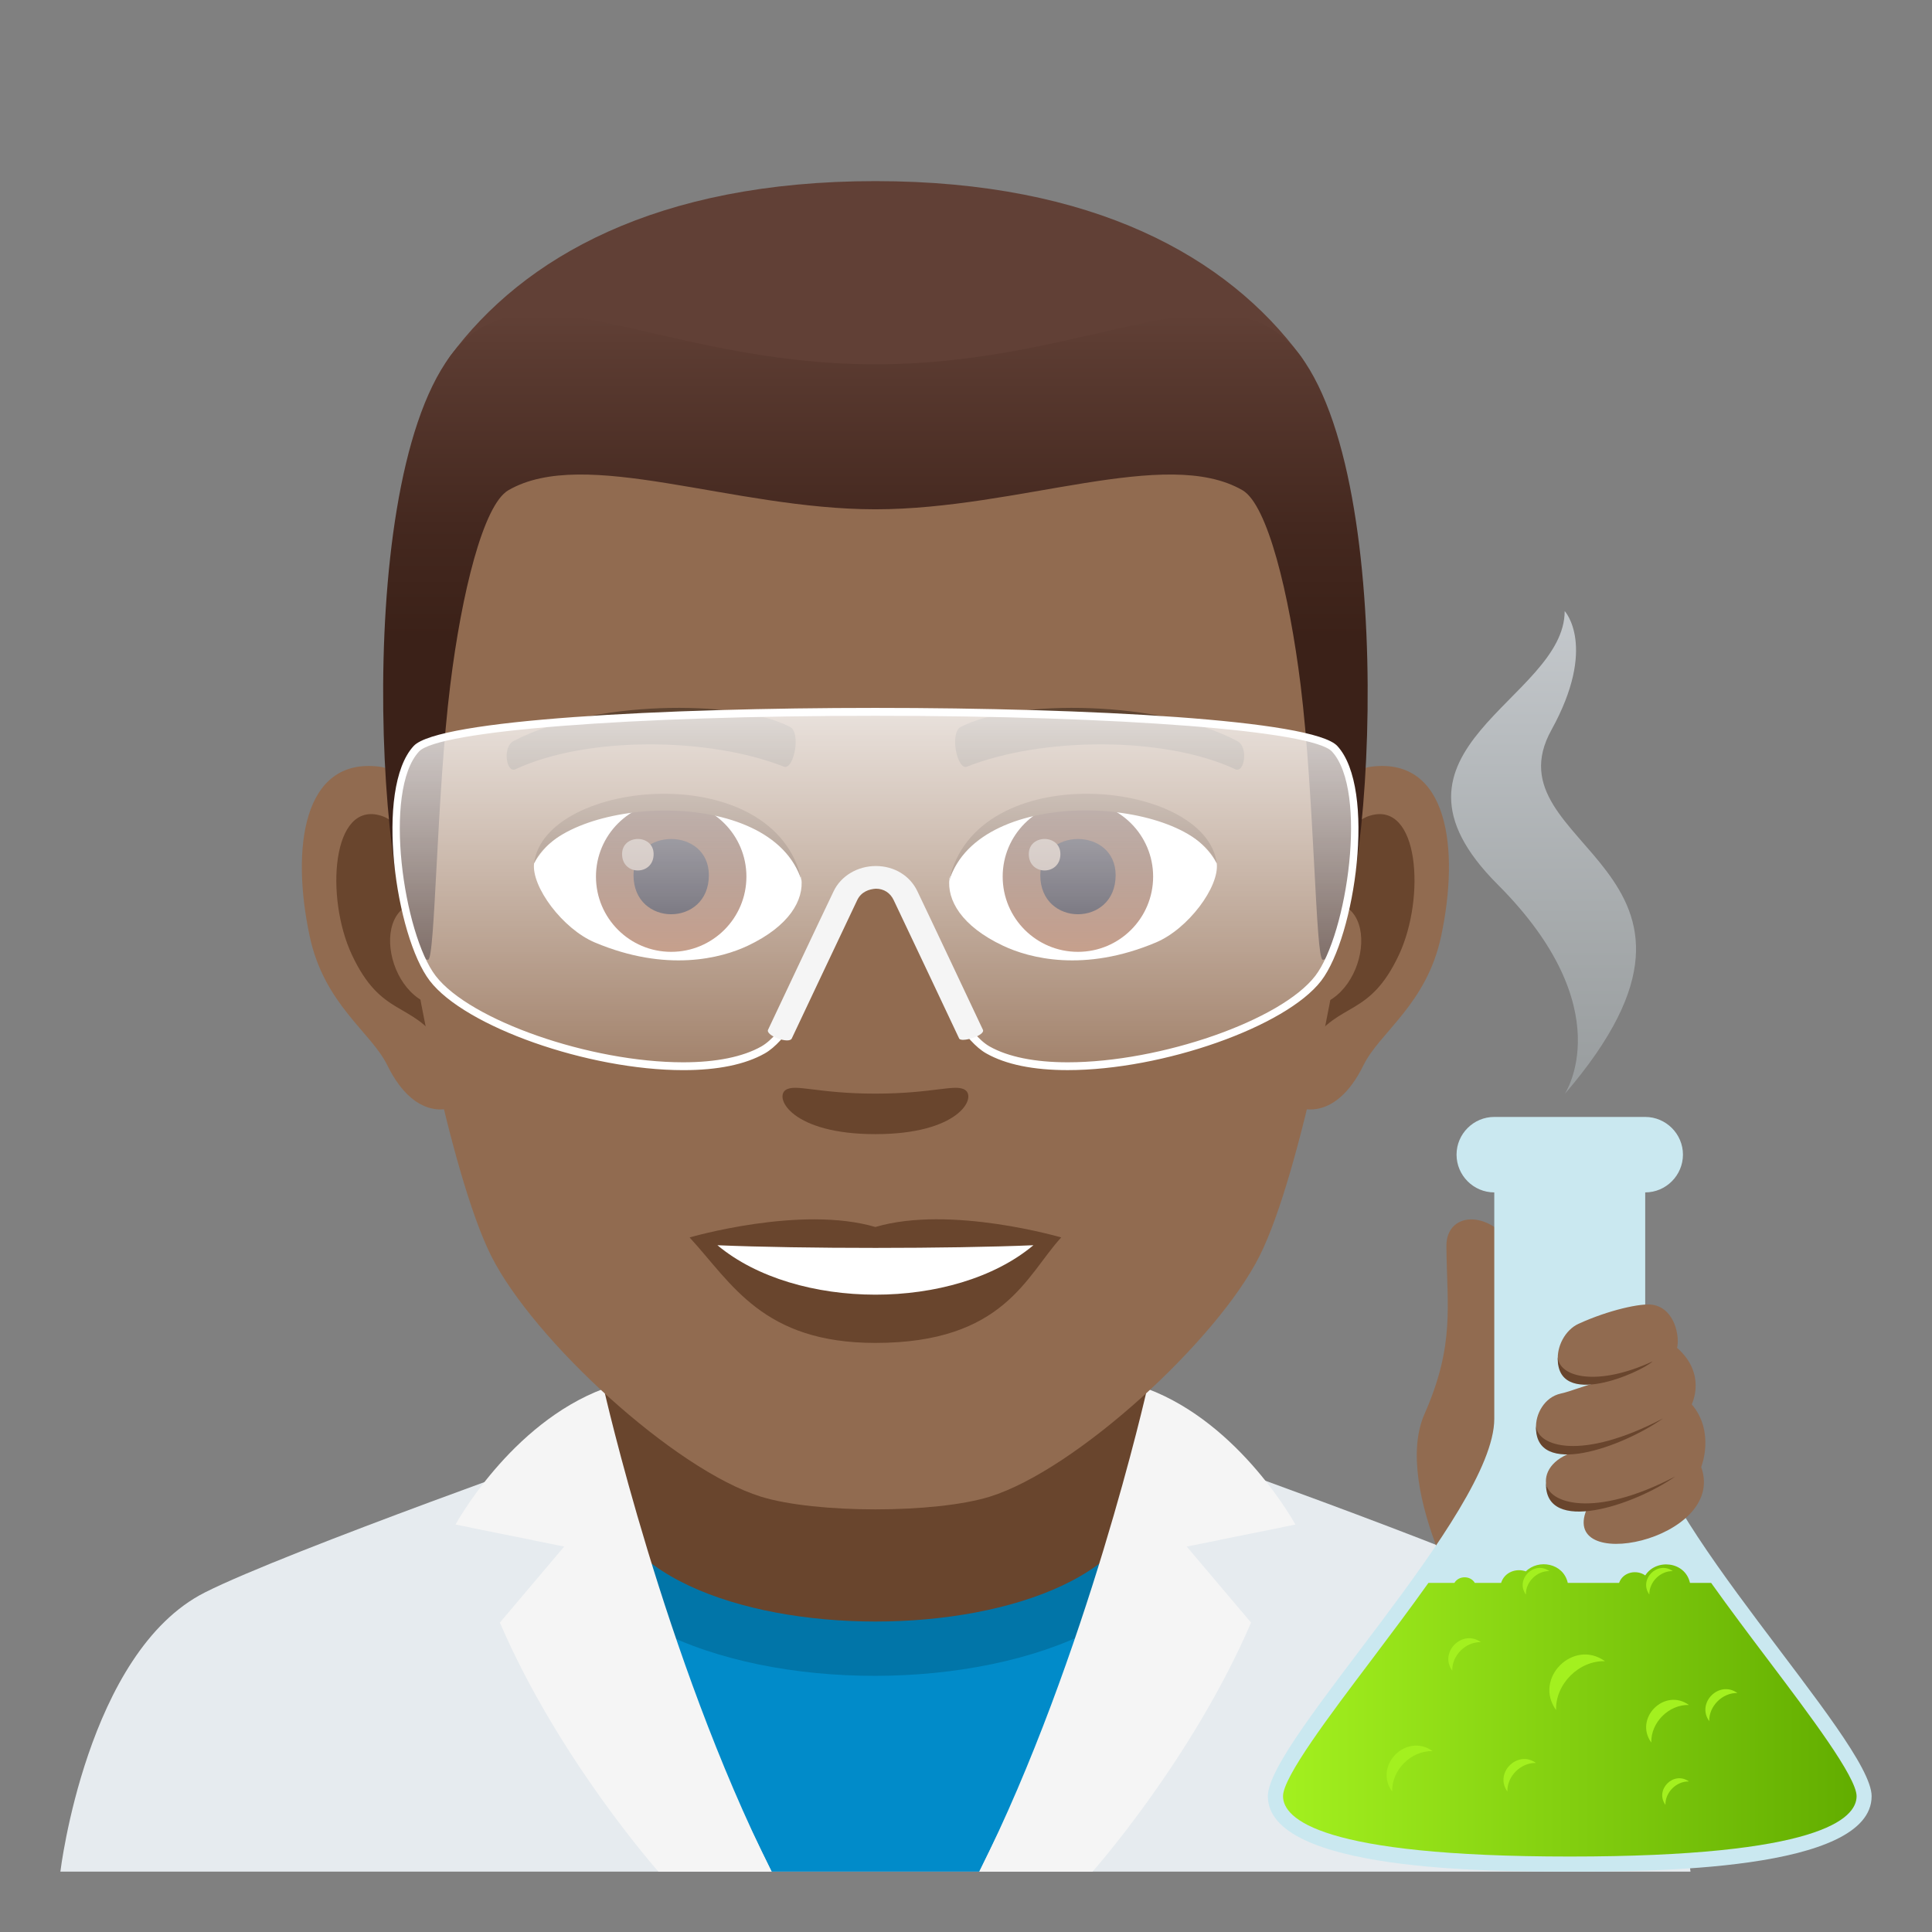 <?xml version="1.0" encoding="utf-8"?>
<!-- Generator: Adobe Illustrator 15.0.0, SVG Export Plug-In . SVG Version: 6.00 Build 0)  -->
<!DOCTYPE svg PUBLIC "-//W3C//DTD SVG 1.1//EN" "http://www.w3.org/Graphics/SVG/1.1/DTD/svg11.dtd">
<svg version="1.1" id="Layer_1" xmlns:x="http://ns.adobe.com/Extensibility/1.0/" xmlns:i="http://ns.adobe.com/AdobeIllustrator/10.0/" xmlns:graph="http://ns.adobe.com/Graphs/1.0/"
	 xmlns="http://www.w3.org/2000/svg" xmlns:xlink="http://www.w3.org/1999/xlink" xmlns:a="http://ns.adobe.com/AdobeSVGViewerExtensions/3.0/"
	 x="0px" y="0px" width="64px" height="64px" viewBox="0 0 64 64" enable-background="new 0 0 64 64" xml:space="preserve">
<rect x="0" y="0" width="64" height="64" fill="#808080" stroke="none"/>
<path fill="#E6EBEF" d="M6.787,52.752c2.701-1.365,12.908-4.969,12.908-4.969h18.695c0,0,10.199,3.596,12.885,4.965
	C55.18,54.732,56,62,56,62H2C2,62,2.871,54.729,6.787,52.752z"/>
<path fill="#018BC9" d="M32.441,62L39,48.602c0,0-3.623,5.369-10,5.369s-9.998-5.369-10-5.369L25.561,62H32.441z"/>
<path fill="#0175A8" d="M18.5,49.438c0,8.123,21,8.092,21-0.031l-2.107-0.687H20.697L18.5,49.438z"/>
<path fill="#69452D" d="M20.002,48.947c0,6.358,18,6.358,18,0c0-2.164,0-7.035,0-7.035h-18
	C20.002,41.912,20.002,46.783,20.002,48.947z"/>
<path fill="#F5F5F5" d="M36.191,62c0,0,3.299-3.71,5.252-8.249l-2.131-2.519l3.6-0.729c0,0-1.813-3.342-4.912-4.501
	c0,0-1.998,8.889-5.559,15.997H36.191z"/>
<path fill="#F5F5F5" d="M21.811,62c0,0-3.299-3.71-5.252-8.249l2.131-2.519l-3.6-0.729c0,0,1.811-3.342,4.912-4.501
	c0,0,1.998,8.889,5.559,15.997H21.811z"/>
<path id="Path_2581_" fill="#916B50" d="M45.439,25.395c-2.545,0.307-4.383,8.814-2.781,11.061c0.225,0.313,1.535,0.814,2.508-1.168
	c0.539-1.098,2.092-2.014,2.574-4.277C48.357,28.109,47.973,25.088,45.439,25.395z"/>
<path id="Path_2580_" fill="#916B50" d="M12.559,25.395c2.545,0.307,4.383,8.814,2.781,11.061c-0.225,0.313-1.535,0.814-2.51-1.168
	c-0.537-1.098-2.092-2.014-2.572-4.277C9.639,28.109,10.025,25.088,12.559,25.395z"/>
<path id="Path_2579_" fill="#69452D" d="M45.371,27.023c-0.664,0.209-1.389,1.221-1.781,2.898c2.32-0.498,1.74,3.361-0.277,3.434
	c0.02,0.389,0.045,0.787,0.094,1.207c0.971-1.408,1.959-0.844,2.938-2.939C47.225,29.734,47.016,26.51,45.371,27.023z"/>
<path id="Path_2578_" fill="#69452D" d="M14.408,29.918c-0.395-1.676-1.117-2.686-1.781-2.895c-1.643-0.514-1.855,2.711-0.973,4.6
	c0.979,2.096,1.967,1.531,2.939,2.939c0.047-0.42,0.074-0.82,0.09-1.209C12.688,33.26,12.115,29.447,14.408,29.918z"/>
<path id="Path_2577_" fill="#916B50" d="M28.998,9.035c-11.027,0-16.34,8.328-15.676,19.908c0.133,2.33,1.582,9.93,2.947,12.656
	c1.398,2.789,6.074,7.09,8.938,7.98c1.811,0.561,5.773,0.561,7.582,0c2.865-0.891,7.543-5.191,8.939-7.98
	c1.369-2.727,2.814-10.324,2.945-12.656C45.342,17.363,40.029,9.035,28.998,9.035z"/>
<path id="Path_2576_" fill="#5E4431" d="M40.98,24.545c-2.521-1.336-7.348-1.4-9.146-0.469c-0.387,0.178-0.131,1.441,0.193,1.322
	c2.504-0.99,6.547-1.012,8.893,0.084C41.232,25.625,41.363,24.73,40.98,24.545z"/>
<path id="Path_2575_" fill="#5E4431" d="M17.018,24.545c2.521-1.336,7.346-1.4,9.146-0.469c0.385,0.178,0.131,1.441-0.193,1.322
	c-2.51-0.99-6.547-1.012-8.895,0.084C16.766,25.625,16.637,24.73,17.018,24.545z"/>
<path id="Path_2574_" fill="#69452D" d="M31.975,36.109c-0.314-0.219-1.053,0.119-2.977,0.119c-1.92,0-2.66-0.338-2.975-0.119
	c-0.377,0.266,0.223,1.461,2.975,1.461C31.752,37.57,32.354,36.375,31.975,36.109z"/>
<path id="Path_2573_" fill="#69452D" d="M28.998,40.646c-2.479-0.729-6.154,0.346-6.154,0.346c1.398,1.521,2.424,3.494,6.154,3.494
	c4.275,0,5.002-2.24,6.156-3.494C35.154,40.992,31.479,39.912,28.998,40.646z"/>
<path id="Path_2572_" fill="#FFFFFF" d="M23.766,41.25c2.602,2.176,7.852,2.191,10.467,0C31.461,41.367,26.557,41.369,23.766,41.25z
	"/>
<path id="Path_2571_" fill="#FFFFFF" d="M26.545,29.086c0.094,0.73-0.402,1.594-1.773,2.242c-0.871,0.412-2.686,0.896-5.066-0.107
	c-1.066-0.449-2.107-1.848-2.014-2.623C18.982,26.168,25.336,25.813,26.545,29.086z"/>
<linearGradient id="Oval_1_" gradientUnits="userSpaceOnUse" x1="-425.039" y1="477.465" x2="-425.039" y2="478.224" gradientTransform="matrix(6.57 0 0 -6.57 2814.78 3168.528)">
	<stop  offset="0" style="stop-color:#A6694A"/>
	<stop  offset="1" style="stop-color:#4F2A1E"/>
	<a:midPointStop  offset="0" style="stop-color:#A6694A"/>
	<a:midPointStop  offset="0.5" style="stop-color:#A6694A"/>
	<a:midPointStop  offset="1" style="stop-color:#4F2A1E"/>
</linearGradient>
<circle id="Oval_394_" fill="url(#Oval_1_)" cx="22.234" cy="29.039" r="2.492"/>
<path id="Path_2570_" fill="#1A1626" d="M20.986,28.992c0,1.725,2.496,1.725,2.496,0C23.482,27.393,20.986,27.393,20.986,28.992z"/>
<path id="Path_2569_" fill="#AB968C" d="M20.607,28.293c0,0.723,1.045,0.723,1.045,0C21.652,27.625,20.607,27.625,20.607,28.293z"/>
<path id="Path_2568_" fill="#69452D" d="M26.557,29.182c-1.014-3.25-7.926-2.77-8.865-0.584
	C18.039,25.799,25.693,25.059,26.557,29.182z"/>
<path id="Path_2567_" fill="#FFFFFF" d="M31.453,29.086c-0.094,0.73,0.4,1.594,1.773,2.242c0.871,0.412,2.684,0.896,5.064-0.107
	c1.07-0.449,2.109-1.848,2.016-2.623C39.016,26.168,32.66,25.813,31.453,29.086z"/>
<linearGradient id="Oval_2_" gradientUnits="userSpaceOnUse" x1="-425.687" y1="477.465" x2="-425.687" y2="478.224" gradientTransform="matrix(6.57 0 0 -6.57 2832.511 3168.528)">
	<stop  offset="0" style="stop-color:#A6694A"/>
	<stop  offset="1" style="stop-color:#4F2A1E"/>
	<a:midPointStop  offset="0" style="stop-color:#A6694A"/>
	<a:midPointStop  offset="0.5" style="stop-color:#A6694A"/>
	<a:midPointStop  offset="1" style="stop-color:#4F2A1E"/>
</linearGradient>
<circle id="Oval_393_" fill="url(#Oval_2_)" cx="35.707" cy="29.039" r="2.492"/>
<path id="Path_2566_" fill="#1A1626" d="M34.461,28.992c0,1.725,2.496,1.725,2.496,0C36.957,27.393,34.461,27.393,34.461,28.992z"/>
<path id="Path_2565_" fill="#AB968C" d="M34.08,28.293c0,0.723,1.047,0.723,1.047,0C35.127,27.625,34.08,27.625,34.08,28.293z"/>
<path id="Path_2564_" fill="#69452D" d="M31.441,29.182c1.012-3.248,7.92-2.783,8.865-0.584
	C39.955,25.799,32.305,25.059,31.441,29.182z"/>
<path fill="#614036" d="M43.084,11.793C40.67,8.533,36.252,6,28.998,6c-7.252,0-11.668,2.533-14.082,5.793
	C11.498,16.41,46.5,16.41,43.084,11.793z"/>
<linearGradient id="SVGID_1_" gradientUnits="userSpaceOnUse" x1="29" y1="31.793" x2="29" y2="10.412">
	<stop  offset="0.5" style="stop-color:#3B2118"/>
	<stop  offset="0.672" style="stop-color:#44281F"/>
	<stop  offset="0.952" style="stop-color:#5C3C32"/>
	<stop  offset="1" style="stop-color:#614036"/>
	<a:midPointStop  offset="0.5" style="stop-color:#3B2118"/>
	<a:midPointStop  offset="0.6" style="stop-color:#3B2118"/>
	<a:midPointStop  offset="1" style="stop-color:#614036"/>
</linearGradient>
<path fill="url(#SVGID_1_)" d="M43.084,11.793c-2.414-3.26-6.832,0.275-14.086,0.275c-7.252,0-11.668-3.535-14.082-0.275
	c-3.418,4.617-2.258,20-0.736,20c0.24,0,0.275-5.381,0.736-9.104c0.373-3.029,1.094-5.969,1.924-6.449
	c2.531-1.467,7.412,0.631,12.158,0.631s9.629-2.098,12.162-0.631c0.828,0.48,1.547,3.42,1.924,6.449
	c0.459,3.723,0.494,9.104,0.734,9.104C45.34,31.793,46.5,16.41,43.084,11.793z"/>
<linearGradient id="SVGID_2_" gradientUnits="userSpaceOnUse" x1="29.002" y1="35.319" x2="29.002" y2="23.581">
	<stop  offset="0" style="stop-color:#FFFFFF;stop-opacity:0.2"/>
	<stop  offset="1" style="stop-color:#FFFFFF"/>
	<a:midPointStop  offset="0" style="stop-color:#FFFFFF;stop-opacity:0.2"/>
	<a:midPointStop  offset="0.5" style="stop-color:#FFFFFF;stop-opacity:0.2"/>
	<a:midPointStop  offset="1" style="stop-color:#FFFFFF"/>
</linearGradient>
<path opacity="0.8" fill="url(#SVGID_2_)" d="M13.793,24.803c-1.246,1.344-0.564,6.163,0.541,7.605
	c1.549,2.016,8.32,3.856,10.941,2.373c1.451-0.821,3.064-5.611,3.064-5.611h1.322c0,0,1.613,4.791,3.064,5.611
	c2.623,1.482,9.395-0.358,10.941-2.373c1.107-1.446,1.787-6.258,0.543-7.605C42.699,23.174,15.303,23.173,13.793,24.803z"/>
<path fill="#FFFFFF" d="M22.635,35.45c-3.146,0-7.229-1.438-8.398-2.96c-1.129-1.473-1.84-6.368-0.533-7.779
	c0.809-0.871,8.264-1.261,15.295-1.261c7.033,0,14.492,0.39,15.301,1.261c1.303,1.412,0.592,6.307-0.533,7.778
	c-1.17,1.522-5.25,2.96-8.398,2.96l0,0c-1.141,0-2.049-0.186-2.699-0.554c-1.385-0.782-2.859-4.919-3.094-5.595h-1.146
	c-0.234,0.675-1.709,4.813-3.094,5.595C24.684,35.264,23.777,35.45,22.635,35.45z M28.998,23.711
	c-8.123,0-14.482,0.498-15.117,1.183c-1.211,1.306-0.508,6.055,0.551,7.433c1.131,1.472,5.117,2.863,8.203,2.863
	c1.084,0,1.977-0.181,2.582-0.523c1.393-0.788,2.99-5.492,3.006-5.539l0.031-0.087h1.496l0.029,0.087
	c0.016,0.047,1.613,4.752,3.006,5.539c0.605,0.342,1.498,0.523,2.582,0.523c3.088,0,7.074-1.393,8.203-2.863
	c1.055-1.377,1.758-6.126,0.551-7.434C43.486,24.209,37.125,23.711,28.998,23.711z"/>
<path fill="#F5F5F5" d="M31.773,34.402c0,0-1.826-3.873-2.17-4.588c-0.113-0.238-0.324-0.373-0.586-0.375
	c-0.221,0.014-0.484,0.097-0.619,0.375c-0.342,0.715-2.17,4.588-2.17,4.588c-0.092,0.193-0.875-0.1-0.785-0.29
	c0,0,1.828-3.876,2.174-4.592c0.242-0.505,0.791-0.832,1.398-0.832c0.002,0,0.004,0,0.004,0c0.602,0.002,1.125,0.319,1.369,0.832
	c0.346,0.716,2.172,4.592,2.172,4.592C32.65,34.303,31.844,34.547,31.773,34.402z"/>
<path fill="#916B50" d="M47.914,41.281c0.018,2.006,0.287,3.26-0.727,5.564c-0.533,1.211-0.162,2.992,0.498,4.643
	C54.367,41.111,47.895,38.863,47.914,41.281z"/>
<path fill="#CAE8F0" d="M54.5,47v-7.5c0.686,0,1.25-0.564,1.25-1.252c0-0.686-0.564-1.248-1.25-1.248h-5
	c-0.689,0-1.25,0.563-1.25,1.248c0,0.688,0.561,1.252,1.25,1.252V47c0,3.125-7.5,10.652-7.5,12.5C42,62,49.422,62,52,62s10,0,10-2.5
	C62,57.652,54.5,50.125,54.5,47z"/>
<linearGradient id="SVGID_3_" gradientUnits="userSpaceOnUse" x1="42.5" y1="56.658" x2="61.5" y2="56.658">
	<stop  offset="0" style="stop-color:#A3F01F"/>
	<stop  offset="1" style="stop-color:#62AD00"/>
	<a:midPointStop  offset="0" style="stop-color:#A3F01F"/>
	<a:midPointStop  offset="0.5" style="stop-color:#A3F01F"/>
	<a:midPointStop  offset="1" style="stop-color:#62AD00"/>
</linearGradient>
<path fill="url(#SVGID_3_)" d="M58.582,55.001c-0.648-0.857-1.295-1.72-1.898-2.565h-0.701c-0.164-0.724-1.129-0.807-1.482-0.248
	c-0.281-0.201-0.738-0.119-0.867,0.248h-1.699c-0.15-0.664-0.975-0.796-1.389-0.382c-0.313-0.113-0.707,0.019-0.82,0.382h-0.871
	c-0.143-0.248-0.533-0.248-0.676,0h-0.861c-0.602,0.846-1.25,1.708-1.896,2.565c-1.369,1.812-2.92,3.864-2.92,4.499
	c0,0.748,1.234,2,9.5,2s9.5-1.252,9.5-2C61.5,58.865,59.949,56.813,58.582,55.001z"/>
<path fill="#A3F01F" d="M53.166,55.029c-1.049-0.754-2.375,0.572-1.619,1.619C51.523,55.785,52.303,55.006,53.166,55.029z"/>
<path fill="#A3F01F" d="M55.947,59.013c-0.504-0.36-1.139,0.274-0.777,0.776C55.158,59.375,55.533,59.002,55.947,59.013z"/>
<path fill="#A3F01F" d="M51.324,52.045c-0.504-0.36-1.139,0.275-0.777,0.777C50.535,52.408,50.91,52.035,51.324,52.045z"/>
<path fill="#A3F01F" d="M55.414,52.045c-0.502-0.36-1.139,0.275-0.777,0.777C54.627,52.408,55,52.035,55.414,52.045z"/>
<path fill="#A3F01F" d="M47.457,58.008c-0.867-0.623-1.965,0.474-1.34,1.34C46.098,58.633,46.742,57.989,47.457,58.008z"/>
<path fill="#A3F01F" d="M50.881,58.4c-0.613-0.441-1.389,0.334-0.947,0.947C49.92,58.843,50.375,58.387,50.881,58.4z"/>
<path fill="#A3F01F" d="M49.055,54.398c-0.613-0.441-1.389,0.334-0.947,0.947C48.094,54.841,48.549,54.385,49.055,54.398z"/>
<path fill="#A3F01F" d="M55.947,56.479c-0.807-0.58-1.826,0.439-1.246,1.245C54.684,57.06,55.283,56.461,55.947,56.479z"/>
<path fill="#A3F01F" d="M57.553,56.083c-0.604-0.434-1.367,0.329-0.932,0.933C56.607,56.519,57.057,56.07,57.553,56.083z"/>
<linearGradient id="SVGID_4_" gradientUnits="userSpaceOnUse" x1="51.133" y1="36.242" x2="51.133" y2="20.243">
	<stop  offset="0" style="stop-color:#A9B0B3"/>
	<stop  offset="0.316" style="stop-color:#BDC4C7"/>
	<stop  offset="0.961" style="stop-color:#EFF6FC"/>
	<stop  offset="1" style="stop-color:#F2F9FF"/>
	<a:midPointStop  offset="0" style="stop-color:#A9B0B3"/>
	<a:midPointStop  offset="0.545" style="stop-color:#A9B0B3"/>
	<a:midPointStop  offset="1" style="stop-color:#F2F9FF"/>
</linearGradient>
<path opacity="0.6" fill="url(#SVGID_4_)" enable-background="new    " d="M51.832,36.242c0,0,1.9-2.82-2.219-6.941
	c-4.48-4.479,2.219-6.119,2.219-9.059c0,0,1.09,1.17-0.439,3.939C49.223,28.102,58.293,28.721,51.832,36.242z"/>
<path fill="#916B50" d="M55.555,44.649c0.994,0.875,0.486,1.87,0.486,1.87c0.781,0.922,0.313,2.078,0.313,2.078
	c0.875,2.438-4.875,3.609-3.746,1.297c-1.541,0.208-1.988-1.356-0.418-1.812c-1.77,0.32-1.547-1.683-0.494-1.917
	c0.395-0.088,0.797-0.277,1.254-0.373c-1.803,0.299-1.553-1.531-0.658-1.94c0.992-0.453,2.072-0.693,2.453-0.63
	C55.498,43.348,55.645,44.306,55.555,44.649z"/>
<path fill="#69452D" d="M51.604,44.957c-0.063,1.75,2.734,0.516,3.141,0.141C52.916,45.941,51.652,45.629,51.604,44.957z"/>
<path fill="#69452D" d="M50.883,47.238c-0.063,1.75,2.855,0.703,4.205-0.25C52.369,48.41,50.932,47.91,50.883,47.238z"/>
<path fill="#69452D" d="M51.213,49.114c-0.063,1.75,2.932,0.749,4.281-0.204C52.775,50.332,51.262,49.786,51.213,49.114z"/>
</svg>
